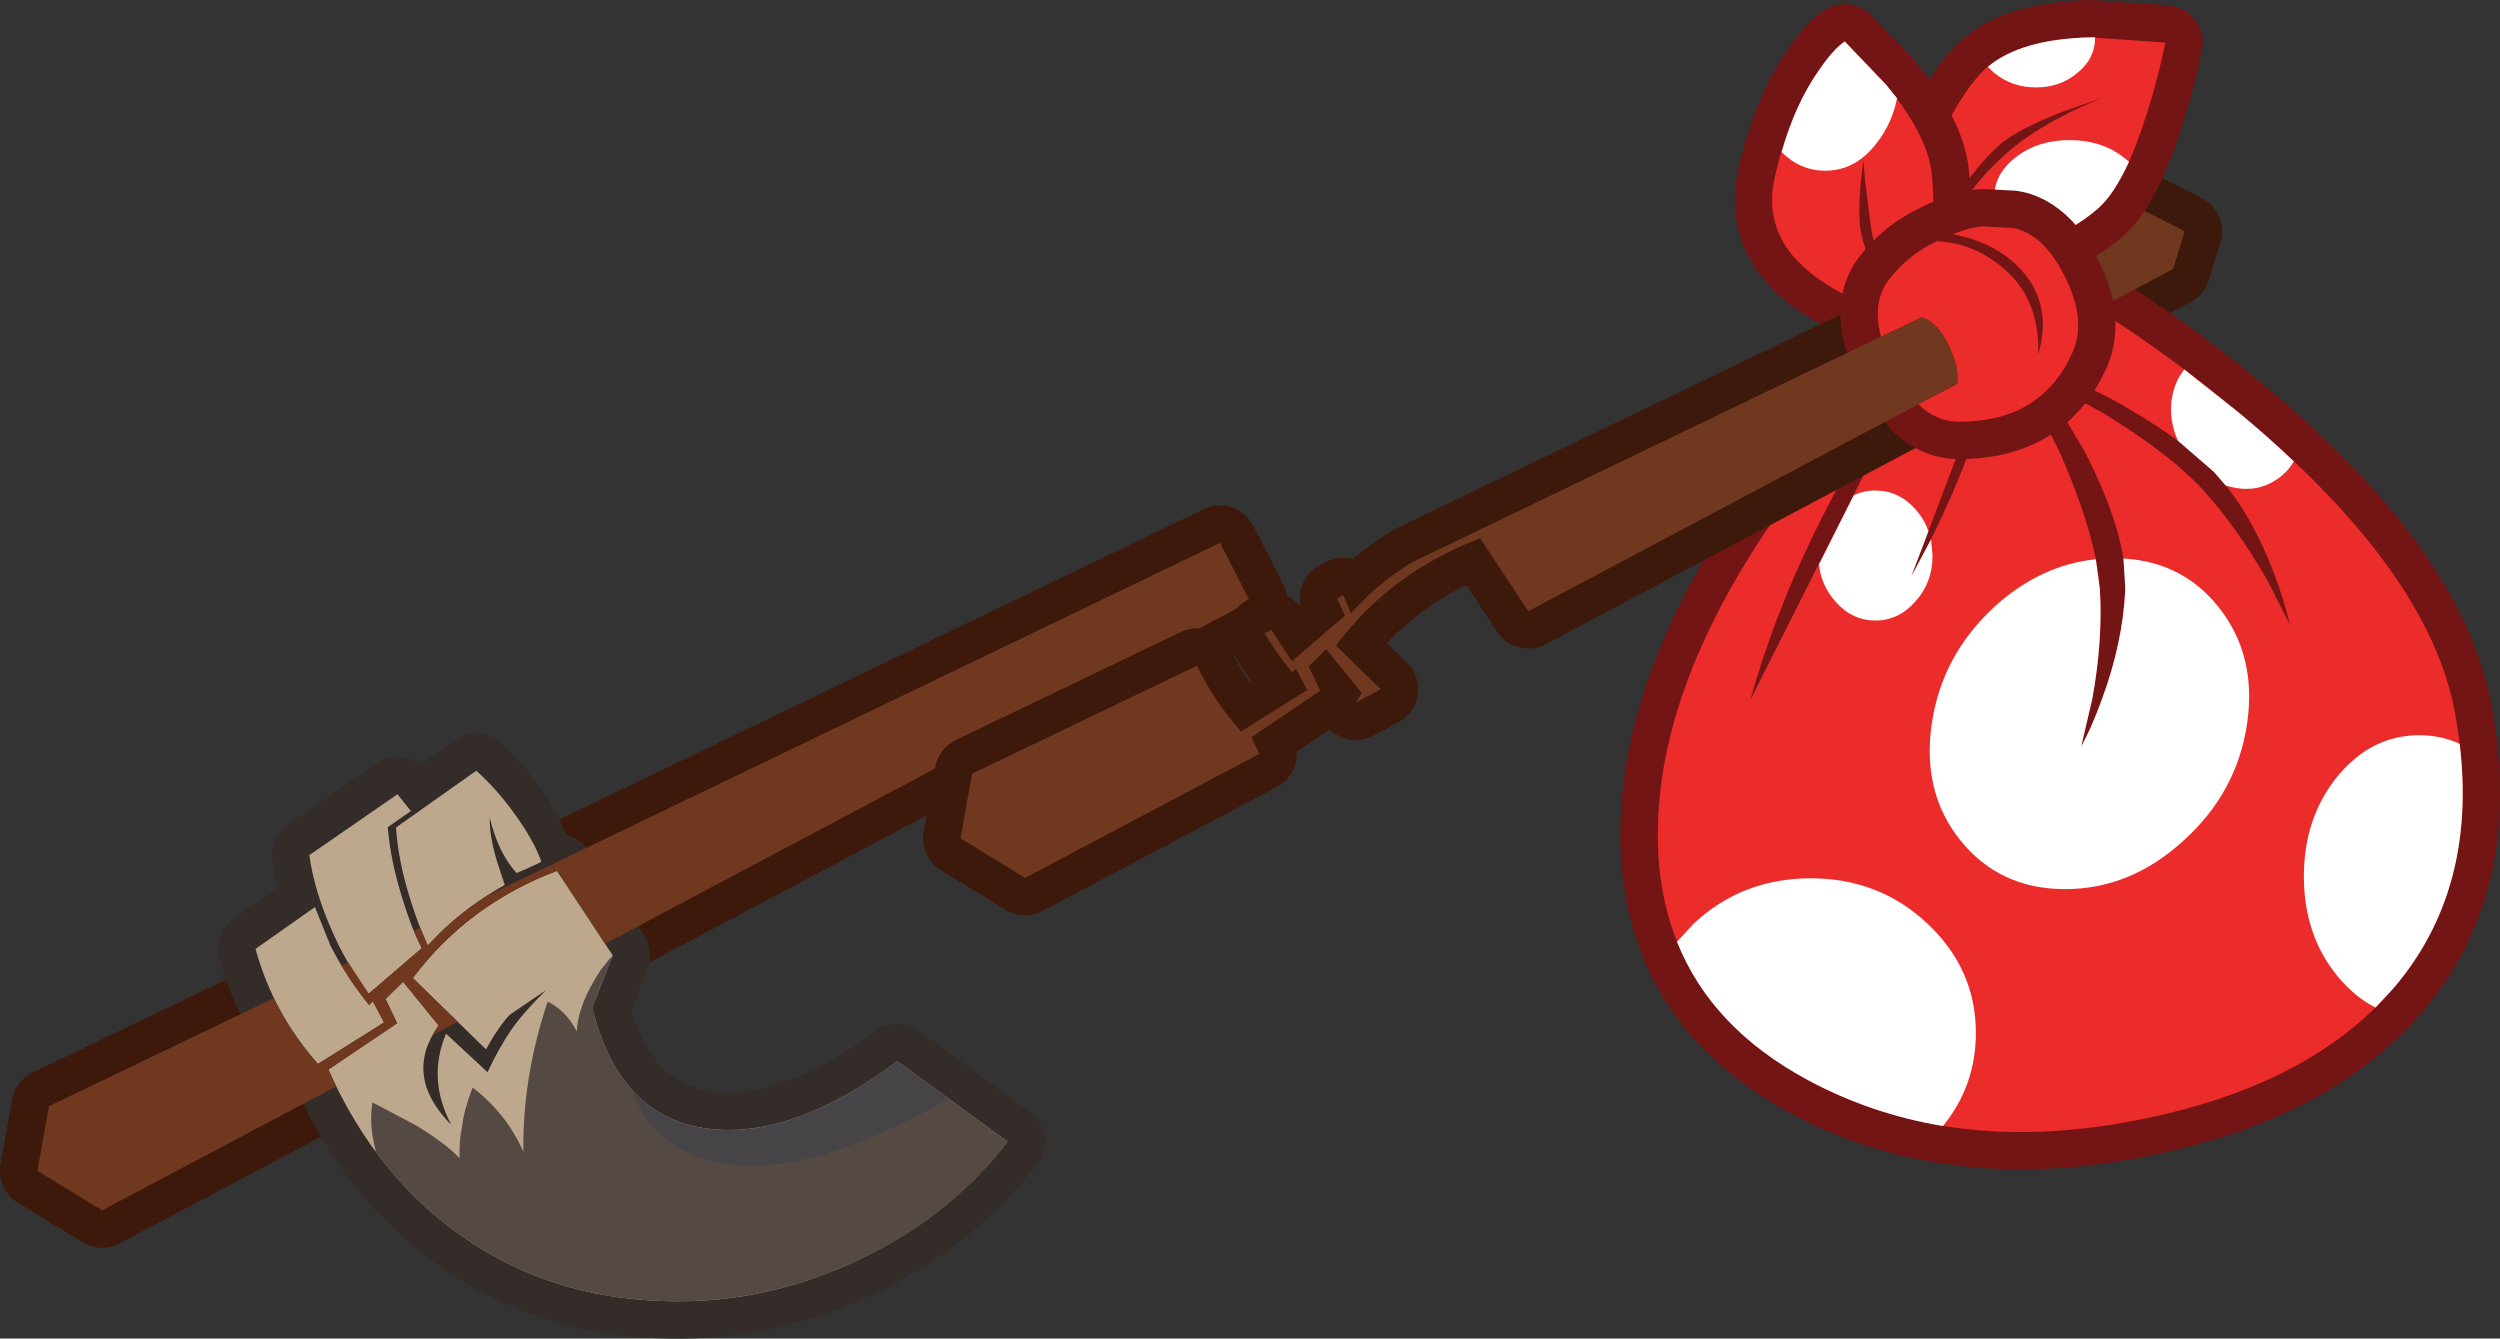 <?xml version="1.0" encoding="UTF-8" standalone="no"?>
<svg xmlns:xlink="http://www.w3.org/1999/xlink" height="179.15px" width="334.6px" xmlns="http://www.w3.org/2000/svg">
  <rect width="100%" height="100%" fill="#333333" stroke="none"/>
  <g transform="matrix(1.0, 0.0, 0.0, 1.0, 167.3, 89.55)">
    <path d="M119.55 -61.4 L125.1 -58.6 123.55 -53.55 104.9 -43.65 104.9 -54.35 119.55 -61.4" fill="#70381f" fill-rule="evenodd" stroke="none"/>
    <path d="M119.55 -61.4 L125.1 -58.6 123.55 -53.55 104.9 -43.65 104.9 -54.35 119.55 -61.4 Z" fill="none" stroke="#3c190a" stroke-linecap="round" stroke-linejoin="round" stroke-width="10.0"/>
    <path d="M111.75 -29.05 L106.0 -38.75 114.2 -34.25 Q123.3 -28.7 127.75 -23.75 132.2 -18.8 136.15 -11.9 L139.15 -6.0 Q138.45 -9.2 136.85 -13.35 133.6 -21.6 129.0 -26.4 124.4 -31.2 114.75 -36.45 L106.0 -40.75 98.4 -38.5 88.5 -12.4 Q94.55 -23.15 99.0 -36.75 L104.0 -38.0 108.65 -28.4 Q113.35 -17.45 113.75 -10.65 114.15 -3.85 112.75 3.9 L111.25 10.35 Q112.6 7.95 114.0 4.1 116.85 -3.6 117.15 -10.75 117.45 -17.9 111.75 -29.05 M132.25 -34.4 Q157.85 -13.2 161.3 6.0 165.35 28.25 153.1 42.65 141.65 56.05 118.05 60.5 93.5 65.15 74.65 55.0 53.95 43.8 54.6 20.8 55.15 0.5 72.1 -22.85 80.55 -34.55 88.9 -42.15 107.4 -51.65 107.4 -51.8 L115.05 -47.1 Q124.3 -41.05 132.25 -34.4 M87.7 -39.1 Q73.05 -17.55 66.95 4.15 L88.3 -38.2 87.7 -39.1" fill="#ec2b2b" fill-rule="evenodd" stroke="none"/>
    <path d="M111.75 -29.05 Q117.45 -17.9 117.15 -10.75 116.85 -3.6 114.0 4.1 112.6 7.95 111.25 10.35 L112.75 3.9 Q114.15 -3.85 113.75 -10.65 113.35 -17.45 108.65 -28.4 L104.0 -38.0 99.0 -36.75 Q94.55 -23.15 88.5 -12.4 L98.4 -38.5 106.0 -40.75 114.75 -36.45 Q124.4 -31.2 129.0 -26.4 133.6 -21.6 136.85 -13.35 138.45 -9.2 139.15 -6.0 L136.15 -11.9 Q132.2 -18.8 127.75 -23.75 123.3 -28.7 114.2 -34.25 L106.0 -38.75 111.75 -29.05 M132.25 -34.4 Q157.85 -13.2 161.3 6.0 165.35 28.25 153.1 42.65 141.65 56.05 118.05 60.5 93.5 65.15 74.65 55.0 53.95 43.8 54.6 20.8 55.15 0.5 72.1 -22.85 80.55 -34.55 88.9 -42.15 107.4 -51.65 107.4 -51.8 L115.05 -47.1 Q124.3 -41.05 132.25 -34.4 M87.7 -39.1 Q73.05 -17.55 66.95 4.15 L88.3 -38.2 87.7 -39.1" fill="none" stroke="#741515" stroke-linecap="round" stroke-linejoin="round" stroke-width="10.0"/>
    <path d="M119.55 -61.4 L125.1 -58.6 123.55 -53.55 104.9 -43.65 104.9 -54.35 119.55 -61.4" fill="#70381f" fill-rule="evenodd" stroke="none"/>
    <path d="M122.5 -83.85 Q121.65 -79.5 120.1 -74.55 117.0 -64.65 113.45 -61.6 109.9 -58.55 104.0 -56.35 L98.85 -54.75 93.75 -56.4 Q88.65 -58.1 88.7 -58.25 89.2 -61.55 90.55 -65.85 93.2 -74.4 97.45 -79.35 101.7 -84.3 112.55 -84.55 L122.5 -83.85 M114.35 -76.55 L108.9 -74.65 Q103.0 -72.35 100.6 -70.4 98.25 -68.45 95.3 -64.35 L92.8 -60.65 94.65 -60.8 95.95 -63.1 Q97.85 -66.0 101.15 -68.95 104.45 -71.9 109.7 -74.5 112.35 -75.8 114.35 -76.55" fill="#ec2b2b" fill-rule="evenodd" stroke="none"/>
    <path d="M122.5 -83.85 Q121.65 -79.5 120.1 -74.55 117.0 -64.65 113.45 -61.6 109.9 -58.55 104.0 -56.35 L98.85 -54.75 93.75 -56.4 Q88.65 -58.1 88.7 -58.25 89.2 -61.55 90.55 -65.85 93.2 -74.4 97.45 -79.35 101.7 -84.3 112.55 -84.55 L122.5 -83.85 M114.35 -76.55 Q112.35 -75.8 109.7 -74.5 104.45 -71.9 101.15 -68.95 97.85 -66.0 95.95 -63.1 L94.65 -60.8 92.8 -60.65 95.3 -64.35 Q98.25 -68.45 100.6 -70.4 103.0 -72.35 108.9 -74.65 L114.35 -76.55" fill="none" stroke="#741515" stroke-linecap="round" stroke-linejoin="round" stroke-width="10.0"/>
    <path d="M132.25 -34.4 Q157.85 -13.2 161.3 6.0 165.35 28.25 153.1 42.65 141.65 56.05 118.05 60.5 93.5 65.15 74.65 55.0 53.95 43.8 54.6 20.8 55.15 0.5 72.1 -22.85 80.55 -34.55 88.9 -42.15 107.4 -51.65 107.4 -51.8 L115.05 -47.1 Q124.3 -41.05 132.25 -34.4 M111.75 -29.05 L106.0 -38.75 114.2 -34.25 Q123.3 -28.7 127.75 -23.75 132.2 -18.8 136.15 -11.9 L139.15 -6.0 Q138.45 -9.2 136.85 -13.35 133.6 -21.6 129.0 -26.4 124.4 -31.2 114.75 -36.45 L106.0 -40.75 98.4 -38.5 88.5 -12.4 Q94.55 -23.15 99.0 -36.75 L104.0 -38.0 108.65 -28.4 Q113.35 -17.45 113.75 -10.65 114.15 -3.85 112.75 3.9 L111.25 10.35 Q112.6 7.95 114.0 4.1 116.85 -3.6 117.15 -10.75 117.45 -17.9 111.75 -29.05 M87.7 -39.1 Q73.05 -17.55 66.95 4.15 L88.3 -38.2 87.7 -39.1" fill="#ec2b2b" fill-rule="evenodd" stroke="none"/>
    <path d="M122.5 -83.85 Q121.65 -79.5 120.1 -74.55 117.0 -64.65 113.45 -61.6 109.9 -58.55 104.0 -56.35 L98.85 -54.75 93.75 -56.4 Q88.65 -58.1 88.7 -58.25 89.2 -61.55 90.55 -65.85 93.2 -74.4 97.45 -79.35 101.7 -84.3 112.55 -84.55 L122.5 -83.85 M114.35 -76.55 L108.9 -74.65 Q103.0 -72.35 100.6 -70.4 98.25 -68.45 95.3 -64.35 L92.8 -60.65 94.65 -60.8 95.95 -63.1 Q97.85 -66.0 101.15 -68.95 104.45 -71.9 109.7 -74.5 112.35 -75.8 114.35 -76.55" fill="#ec2b2b" fill-rule="evenodd" stroke="none"/>
    <path d="M83.1 -59.2 L82.35 -65.1 82.1 -68.15 81.7 -64.7 Q81.4 -60.9 81.7 -58.9 82.2 -55.7 84.55 -51.9 L85.0 -53.5 Q83.75 -55.35 83.1 -59.2 M76.15 -80.15 Q78.05 -82.95 79.6 -84.0 L85.15 -78.2 Q90.75 -71.35 91.25 -66.25 91.75 -61.1 91.0 -57.05 90.6 -55.0 90.1 -54.0 L86.1 -47.75 Q81.35 -48.8 77.0 -51.6 68.25 -57.2 70.25 -65.9 72.25 -74.6 76.15 -80.15" fill="#ec2b2b" fill-rule="evenodd" stroke="none"/>
    <path d="M76.15 -80.15 Q72.25 -74.6 70.25 -65.9 68.25 -57.2 77.0 -51.6 81.35 -48.8 86.1 -47.75 L90.1 -54.0 Q90.6 -55.0 91.0 -57.05 91.75 -61.1 91.25 -66.25 90.75 -71.35 85.15 -78.2 L79.6 -84.0 Q78.05 -82.95 76.15 -80.15 M83.1 -59.2 Q83.75 -55.35 85.0 -53.5 L84.55 -51.9 Q82.2 -55.7 81.7 -58.9 81.4 -60.9 81.7 -64.7 L82.1 -68.15 82.35 -65.1 83.1 -59.2" fill="none" stroke="#741515" stroke-linecap="round" stroke-linejoin="round" stroke-width="10.0"/>
    <path d="M83.1 -59.2 L82.35 -65.1 82.1 -68.15 81.7 -64.7 Q81.4 -60.9 81.7 -58.9 82.2 -55.7 84.55 -51.9 L85.0 -53.5 Q83.75 -55.35 83.1 -59.2 M76.15 -80.15 Q78.05 -82.95 79.6 -84.0 L85.15 -78.2 Q90.75 -71.35 91.25 -66.25 91.75 -61.1 91.0 -57.05 90.6 -55.0 90.1 -54.0 L86.1 -47.75 Q81.35 -48.8 77.0 -51.6 68.25 -57.2 70.25 -65.9 72.25 -74.6 76.15 -80.15" fill="#ec2b2b" fill-rule="evenodd" stroke="none"/>
    <path d="M0.0 -9.05 L-86.3 36.75 -92.75 27.0 Q-104.65 31.5 -112.05 41.35 L-106.05 47.2 -109.4 49.0 -108.6 47.7 -113.35 41.85 -115.7 44.15 -114.15 47.4 -123.35 53.6 -122.3 55.85 -153.65 72.45 -162.3 67.15 -160.75 58.5 -130.65 44.05 Q-128.35 48.8 -124.75 52.85 L-115.9 47.3 -117.4 44.45 -117.9 44.95 Q-119.95 42.45 -121.6 39.7 L-120.7 39.25 -117.95 43.45 -110.85 37.35 -111.9 35.05 -111.05 34.6 -110.05 37.0 -108.45 35.35 Q-105.5 32.45 -101.95 30.25 L-4.0 -16.9 0.0 -9.05" fill="#3c190a" fill-rule="evenodd" stroke="none"/>
    <path d="M0.0 -9.05 L-86.3 36.75 -92.75 27.0 Q-104.65 31.5 -112.05 41.35 L-106.05 47.2 -109.4 49.0 -108.6 47.7 -113.35 41.85 -115.7 44.15 -114.15 47.4 -123.35 53.6 -122.3 55.85 -153.65 72.45 -162.3 67.15 -160.75 58.5 -130.65 44.05 Q-128.35 48.8 -124.75 52.85 L-115.9 47.3 -117.4 44.45 -117.9 44.95 Q-119.95 42.45 -121.6 39.7 L-120.7 39.25 -117.95 43.45 -110.85 37.35 -111.9 35.05 -111.05 34.6 -110.05 37.0 -108.45 35.35 Q-105.5 32.45 -101.95 30.25 L-4.0 -16.9 0.0 -9.05 Z" fill="none" stroke="#3c190a" stroke-linecap="round" stroke-linejoin="round" stroke-width="10.0"/>
    <path d="M-32.45 63.25 Q-40.65 73.8 -53.35 79.5 -65.85 85.2 -79.25 84.55 -93.25 84.0 -104.45 76.6 -116.75 68.45 -123.35 53.6 L-114.15 47.4 -115.7 44.15 -113.35 41.85 -108.6 47.7 Q-113.4 54.45 -106.9 61.0 -110.15 54.85 -107.6 48.8 L-102.05 53.95 Q-100.45 50.55 -98.85 48.25 -97.2 45.9 -94.2 42.95 L-99.05 46.25 Q-100.55 47.8 -102.25 50.9 L-112.05 41.35 Q-104.65 31.5 -92.75 27.0 L-85.3 38.3 -88.05 45.35 Q-84.3 60.25 -72.2 61.55 -61.05 62.8 -47.2 52.5 L-32.45 63.25" fill="#332c29" fill-rule="evenodd" stroke="none"/>
    <path d="M-32.45 63.25 L-47.2 52.5 Q-61.05 62.8 -72.2 61.55 -84.3 60.25 -88.05 45.35 L-85.3 38.3 -92.75 27.0 Q-104.65 31.5 -112.05 41.35 L-102.25 50.9 Q-100.55 47.8 -99.05 46.25 L-94.2 42.95 Q-97.2 45.9 -98.85 48.25 -100.45 50.55 -102.05 53.95 L-107.6 48.8 Q-110.15 54.85 -106.9 61.0 -113.4 54.45 -108.6 47.7 L-113.35 41.85 -115.7 44.15 -114.15 47.4 -123.35 53.6 Q-116.75 68.45 -104.45 76.6 -93.25 84.0 -79.25 84.55 -65.85 85.2 -53.35 79.5 -40.65 73.8 -32.45 63.25 Z" fill="none" stroke="#332c29" stroke-linecap="round" stroke-linejoin="round" stroke-width="10.0"/>
    <path d="M-123.1 36.95 L-125.15 31.85 -133.1 37.45 Q-130.7 46.15 -124.75 52.85 L-115.9 47.3 -117.4 44.45 -117.9 44.95 Q-120.95 41.2 -123.1 36.95" fill="#332c29" fill-rule="evenodd" stroke="none"/>
    <path d="M-123.1 36.95 Q-120.95 41.2 -117.9 44.95 L-117.4 44.45 -115.9 47.3 -124.75 52.85 Q-130.7 46.15 -133.1 37.45 L-125.15 31.85 -123.1 36.95 Z" fill="none" stroke="#332c29" stroke-linecap="round" stroke-linejoin="round" stroke-width="10.0"/>
    <path d="M-100.6 26.6 Q-101.8 22.75 -101.75 20.0 -100.65 24.7 -98.2 27.4 L-95.8 24.95 Q-98.15 18.7 -103.55 13.65 L-114.35 21.3 Q-114.0 25.85 -112.3 31.15 -110.55 36.65 -108.35 40.05 L-98.0 32.7 Q-99.5 30.0 -100.6 26.6" fill="#332c29" fill-rule="evenodd" stroke="none"/>
    <path d="M-100.6 26.6 Q-101.8 22.75 -101.75 20.0 -100.65 24.7 -98.2 27.4 L-95.8 24.95 Q-98.15 18.7 -103.55 13.65 L-114.35 21.3 Q-114.0 25.85 -112.3 31.15 -110.55 36.65 -108.35 40.05 L-98.0 32.7 Q-99.5 30.0 -100.6 26.6 Z" fill="none" stroke="#332c29" stroke-linecap="round" stroke-linejoin="round" stroke-width="10.0"/>
    <path d="M-110.85 37.35 Q-112.25 34.65 -113.35 31.0 -115.05 25.7 -115.4 21.15 L-112.3 19.0 -114.1 16.75 -125.9 24.9 Q-125.25 29.55 -123.05 34.6 -121.05 39.35 -117.95 43.45 L-110.85 37.35" fill="#332c29" fill-rule="evenodd" stroke="none"/>
    <path d="M-110.85 37.35 L-117.95 43.45 Q-121.05 39.35 -123.05 34.6 -125.25 29.55 -125.9 24.9 L-114.1 16.75 -112.3 19.0 -115.4 21.15 Q-115.05 25.7 -113.35 31.0 -112.25 34.65 -110.85 37.35 Z" fill="none" stroke="#332c29" stroke-linecap="round" stroke-linejoin="round" stroke-width="10.0"/>
    <path d="M-103.55 13.6 L-114.3 21.2 Q-114.0 25.8 -112.3 31.1 -111.25 34.45 -110.05 37.0 L-108.45 35.35 Q-104.55 31.55 -99.75 28.9 L-100.5 26.6 Q-101.8 22.75 -101.75 19.9 -100.6 24.65 -98.15 27.3 L-96.55 26.6 Q-94.85 25.85 -94.85 25.75 -95.95 22.75 -98.45 19.35 -100.65 16.25 -103.55 13.6" fill="#bda88e" fill-rule="evenodd" stroke="none"/>
    <path d="M-32.45 63.25 Q-40.65 73.8 -53.35 79.5 -65.85 85.2 -79.25 84.55 -93.25 84.0 -104.45 76.6 -116.75 68.45 -123.35 53.6 L-114.15 47.4 -115.7 44.15 -113.35 41.85 -108.6 47.7 Q-113.4 54.45 -106.9 61.0 -110.15 54.85 -107.6 48.8 L-102.05 53.95 Q-100.45 50.55 -98.85 48.25 -97.2 45.9 -94.2 42.95 L-99.05 46.25 Q-100.55 47.8 -102.25 50.9 L-112.05 41.35 Q-104.65 31.5 -92.75 27.0 L-85.3 38.3 -88.05 45.35 Q-84.3 60.25 -72.2 61.55 -61.05 62.8 -47.2 52.5 L-32.45 63.25" fill="#bda88e" fill-rule="evenodd" stroke="none"/>
    <path d="M-123.1 36.95 L-125.15 31.85 -133.1 37.45 Q-130.7 46.15 -124.75 52.85 L-115.9 47.3 -117.4 44.45 -117.9 44.95 Q-120.95 41.2 -123.1 36.95" fill="#bda88e" fill-rule="evenodd" stroke="none"/>
    <path d="M-115.4 21.15 L-112.3 19.0 -114.1 16.75 -125.9 24.9 Q-125.25 29.55 -123.05 34.6 -121.05 39.35 -117.95 43.45 L-110.85 37.35 Q-112.25 34.65 -113.35 31.0 -115.05 25.7 -115.4 21.15" fill="#bda88e" fill-rule="evenodd" stroke="none"/>
    <path d="M-47.2 52.5 L-32.45 63.25 -34.1 65.4 -33.45 64.55 -34.3 65.6 Q-38.9 70.85 -44.8 74.8 -48.75 77.5 -53.35 79.5 -65.85 85.2 -79.25 84.55 -93.25 84.0 -104.45 76.6 -111.85 71.7 -117.2 64.4 L-117.0 64.5 Q-117.95 61.1 -117.45 58.0 L-111.65 61.05 Q-107.65 63.5 -105.8 65.45 -105.85 62.95 -105.45 61.2 -105.25 59.2 -104.05 56.0 -99.5 59.5 -97.25 64.6 -97.4 54.7 -94.0 44.5 -91.5 45.75 -90.1 48.5 -89.95 44.85 -86.85 40.2 L-85.45 38.45 -85.55 39.0 -85.65 39.2 -85.7 39.35 -88.05 45.35 -87.95 45.55 -87.7 46.55 -87.7 46.8 -87.5 47.3 Q-83.45 60.35 -72.2 61.55 -61.05 62.8 -47.2 52.5" fill="#544943" fill-rule="evenodd" stroke="none"/>
    <path d="M0.0 -9.05 L-86.3 36.75 -92.75 27.0 Q-104.65 31.5 -112.05 41.35 L-106.05 47.2 -109.4 49.0 -108.6 47.7 -113.35 41.85 -115.7 44.15 -114.15 47.4 -123.35 53.6 -122.3 55.85 -153.65 72.45 -162.3 67.15 -160.75 58.5 -130.65 44.05 Q-128.35 48.8 -124.75 52.85 L-115.9 47.3 -117.4 44.45 -117.9 44.95 Q-119.95 42.45 -121.6 39.7 L-120.7 39.25 -117.95 43.45 -110.85 37.35 -111.9 35.05 -111.05 34.6 -110.05 37.0 -108.45 35.35 Q-105.5 32.45 -101.95 30.25 L-4.0 -16.9 0.0 -9.05" fill="#70381f" fill-rule="evenodd" stroke="none"/>
    <path d="M98.75 -80.6 Q103.2 -84.35 112.55 -84.55 L113.1 -84.55 113.1 -84.45 Q113.1 -81.7 110.75 -79.8 108.45 -77.85 105.2 -77.85 101.95 -77.85 99.6 -79.8 L98.75 -80.6 M113.45 -61.6 Q110.05 -58.65 104.45 -56.5 103.45 -57.0 102.55 -57.65 99.6 -59.9 99.6 -63.1 99.6 -66.3 102.55 -68.55 105.5 -70.8 109.7 -70.8 113.9 -70.8 116.85 -68.55 L117.65 -67.9 Q115.6 -63.45 113.45 -61.6" fill="#ffffff" fill-rule="evenodd" stroke="none"/>
    <path d="M104.9 -54.35 L104.9 -43.65 37.25 -7.75 30.8 -17.5 Q18.9 -13.0 11.5 -3.15 L17.5 2.7 14.15 4.5 14.95 3.2 10.2 -2.65 7.85 -0.35 9.4 2.9 0.2 9.1 1.25 11.35 -30.1 27.95 -38.75 22.65 -37.2 14.0 -7.1 -0.45 Q-4.8 4.3 -1.2 8.35 L7.65 2.8 6.15 -0.05 5.65 0.45 Q3.6 -2.05 1.95 -4.8 L2.85 -5.25 5.6 -1.05 12.7 -7.15 11.65 -9.45 12.5 -9.9 13.5 -7.5 15.1 -9.15 Q18.05 -12.05 21.6 -14.25 L104.9 -54.35" fill="#70381f" fill-rule="evenodd" stroke="none"/>
    <path d="M104.9 -54.35 L21.6 -14.25 Q18.05 -12.05 15.1 -9.15 L13.5 -7.5 12.5 -9.9 11.65 -9.45 12.7 -7.15 5.6 -1.05 2.85 -5.25 1.95 -4.8 Q3.6 -2.05 5.65 0.45 L6.15 -0.05 7.65 2.8 -1.2 8.35 Q-4.8 4.3 -7.1 -0.45 L-37.2 14.0 -38.75 22.65 -30.1 27.95 1.25 11.35 0.2 9.1 9.4 2.9 7.85 -0.35 10.2 -2.65 14.95 3.2 14.15 4.5 17.5 2.7 11.5 -3.15 Q18.9 -13.0 30.8 -17.5 L37.25 -7.75 104.9 -43.65 104.9 -54.35 Z" fill="none" stroke="#3c190a" stroke-linecap="round" stroke-linejoin="round" stroke-width="10.0"/>
    <path d="M110.05 -42.3 Q105.9 -33.1 94.9 -33.1 91.85 -33.1 89.45 -35.45 L94.7 -38.2 Q94.95 -40.15 93.75 -42.85 92.2 -46.4 89.9 -47.1 L84.45 -44.5 Q83.25 -49.1 85.45 -52.05 88.0 -55.4 91.9 -57.25 L93.05 -57.8 94.05 -58.2 Q96.2 -59.1 98.05 -59.25 L101.95 -59.05 Q103.35 -58.85 104.65 -58.0 107.1 -56.45 109.0 -52.65 112.05 -46.7 110.05 -42.3" fill="#741515" fill-rule="evenodd" stroke="none"/>
    <path d="M110.05 -42.3 Q105.9 -33.1 94.9 -33.1 91.85 -33.1 89.45 -35.45 L94.7 -38.2 Q94.95 -40.15 93.75 -42.85 92.2 -46.4 89.9 -47.1 L84.45 -44.5 Q83.25 -49.1 85.45 -52.05 88.0 -55.4 91.9 -57.25 L93.05 -57.8 94.05 -58.2 Q96.2 -59.1 98.05 -59.25 L101.95 -59.05 Q103.35 -58.85 104.65 -58.0 107.1 -56.45 109.0 -52.65 112.05 -46.7 110.05 -42.3 Z" fill="none" stroke="#741515" stroke-linecap="round" stroke-linejoin="round" stroke-width="10.0"/>
    <path d="M104.9 -54.35 L104.9 -43.65 37.25 -7.75 30.8 -17.5 Q18.9 -13.0 11.5 -3.15 L17.5 2.7 14.15 4.5 14.95 3.2 10.2 -2.65 7.85 -0.35 9.4 2.9 0.2 9.1 1.25 11.35 -30.1 27.95 -38.75 22.65 -37.2 14.0 -7.1 -0.45 Q-4.8 4.3 -1.2 8.35 L7.65 2.8 6.15 -0.05 5.65 0.45 Q3.6 -2.05 1.95 -4.8 L2.85 -5.25 5.6 -1.05 12.7 -7.15 11.65 -9.45 12.5 -9.9 13.5 -7.5 15.1 -9.15 Q18.05 -12.05 21.6 -14.25 L104.9 -54.35" fill="#70381f" fill-rule="evenodd" stroke="none"/>
    <path d="M110.05 -42.3 Q105.9 -33.1 94.9 -33.1 91.85 -33.1 89.45 -35.45 L94.7 -38.2 Q94.95 -40.15 93.75 -42.85 92.2 -46.4 89.9 -47.1 L84.45 -44.5 Q83.25 -49.1 85.45 -52.05 88.0 -55.4 91.9 -57.25 L93.05 -57.8 94.05 -58.2 Q96.2 -59.1 98.05 -59.25 L101.95 -59.05 Q103.35 -58.85 104.65 -58.0 107.1 -56.45 109.0 -52.65 112.05 -46.7 110.05 -42.3" fill="#741515" fill-rule="evenodd" stroke="none"/>
    <path d="M110.05 -42.3 Q105.9 -33.1 94.9 -33.1 91.85 -33.1 89.45 -35.45 L94.7 -38.2 Q94.95 -40.15 93.75 -42.85 92.2 -46.4 89.9 -47.1 L84.45 -44.5 Q83.25 -49.1 85.45 -52.05 88.0 -55.4 91.9 -57.25 96.65 -57.1 100.6 -53.85 105.75 -49.65 105.5 -42.1 107.45 -48.8 103.2 -53.45 99.75 -57.15 94.05 -58.2 96.2 -59.1 98.05 -59.25 L101.95 -59.05 Q103.35 -58.85 104.65 -58.0 107.1 -56.45 109.0 -52.65 112.05 -46.7 110.05 -42.3" fill="#ec2b2b" fill-rule="evenodd" stroke="none"/>
    <path d="M76.15 -80.15 Q78.05 -82.95 79.6 -84.0 L85.15 -78.2 86.6 -76.4 Q85.95 -73.1 83.95 -70.5 81.1 -66.7 77.0 -66.7 73.65 -66.7 71.15 -69.2 73.0 -75.7 76.15 -80.15" fill="#ffffff" fill-rule="evenodd" stroke="none"/>
    <path d="M123.35 -36.0 Q123.7 -38.45 125.05 -40.1 L132.25 -34.4 Q136.25 -31.1 139.7 -27.8 138.85 -26.3 137.3 -25.3 134.45 -23.45 130.85 -24.5 L130.6 -24.55 129.0 -26.4 124.2 -30.55 Q123.0 -33.2 123.35 -36.0 M113.2 -14.7 L113.75 -10.65 Q114.15 -3.85 112.75 3.9 L111.25 10.35 Q112.6 7.95 114.0 4.1 116.85 -3.6 117.15 -10.75 L116.9 -14.8 Q124.75 -14.35 129.55 -8.4 134.8 -1.9 133.45 7.3 132.1 16.5 124.95 22.95 117.85 29.45 109.1 29.45 100.35 29.45 95.1 22.95 89.9 16.5 91.25 7.3 92.6 -1.9 99.7 -8.4 105.85 -13.95 113.2 -14.7 M161.9 10.0 Q164.25 29.55 153.1 42.65 L150.65 45.3 Q147.85 43.9 145.55 41.1 141.05 35.6 141.05 27.75 141.05 19.9 145.55 14.35 150.1 8.85 156.5 8.85 159.4 8.85 161.9 10.0 M88.5 -12.4 L91.15 -17.35 91.35 -15.2 Q91.35 -11.6 89.1 -9.1 86.85 -6.5 83.7 -6.5 80.55 -6.5 78.3 -9.1 76.45 -11.2 76.15 -14.0 L80.8 -23.25 Q82.1 -23.9 83.7 -23.9 86.85 -23.9 89.1 -21.35 90.25 -20.05 90.8 -18.45 L88.5 -12.4 M92.7 61.15 Q83.1 59.55 74.65 55.0 61.75 48.05 57.15 36.5 L59.4 34.05 Q65.9 28.0 75.05 28.0 84.2 28.0 90.65 34.05 97.15 40.15 97.15 48.7 97.15 55.75 92.75 61.15 L92.7 61.15" fill="#ffffff" fill-rule="evenodd" stroke="none"/>
    <path d="M-72.2 61.55 Q-61.05 62.8 -47.2 52.5 L-40.35 57.5 Q-61.95 69.85 -74.05 65.2 -80.35 62.9 -82.75 56.25 -78.65 60.85 -72.2 61.55" fill="#002962" fill-opacity="0.149" fill-rule="evenodd" stroke="none"/>
  </g>
</svg>
